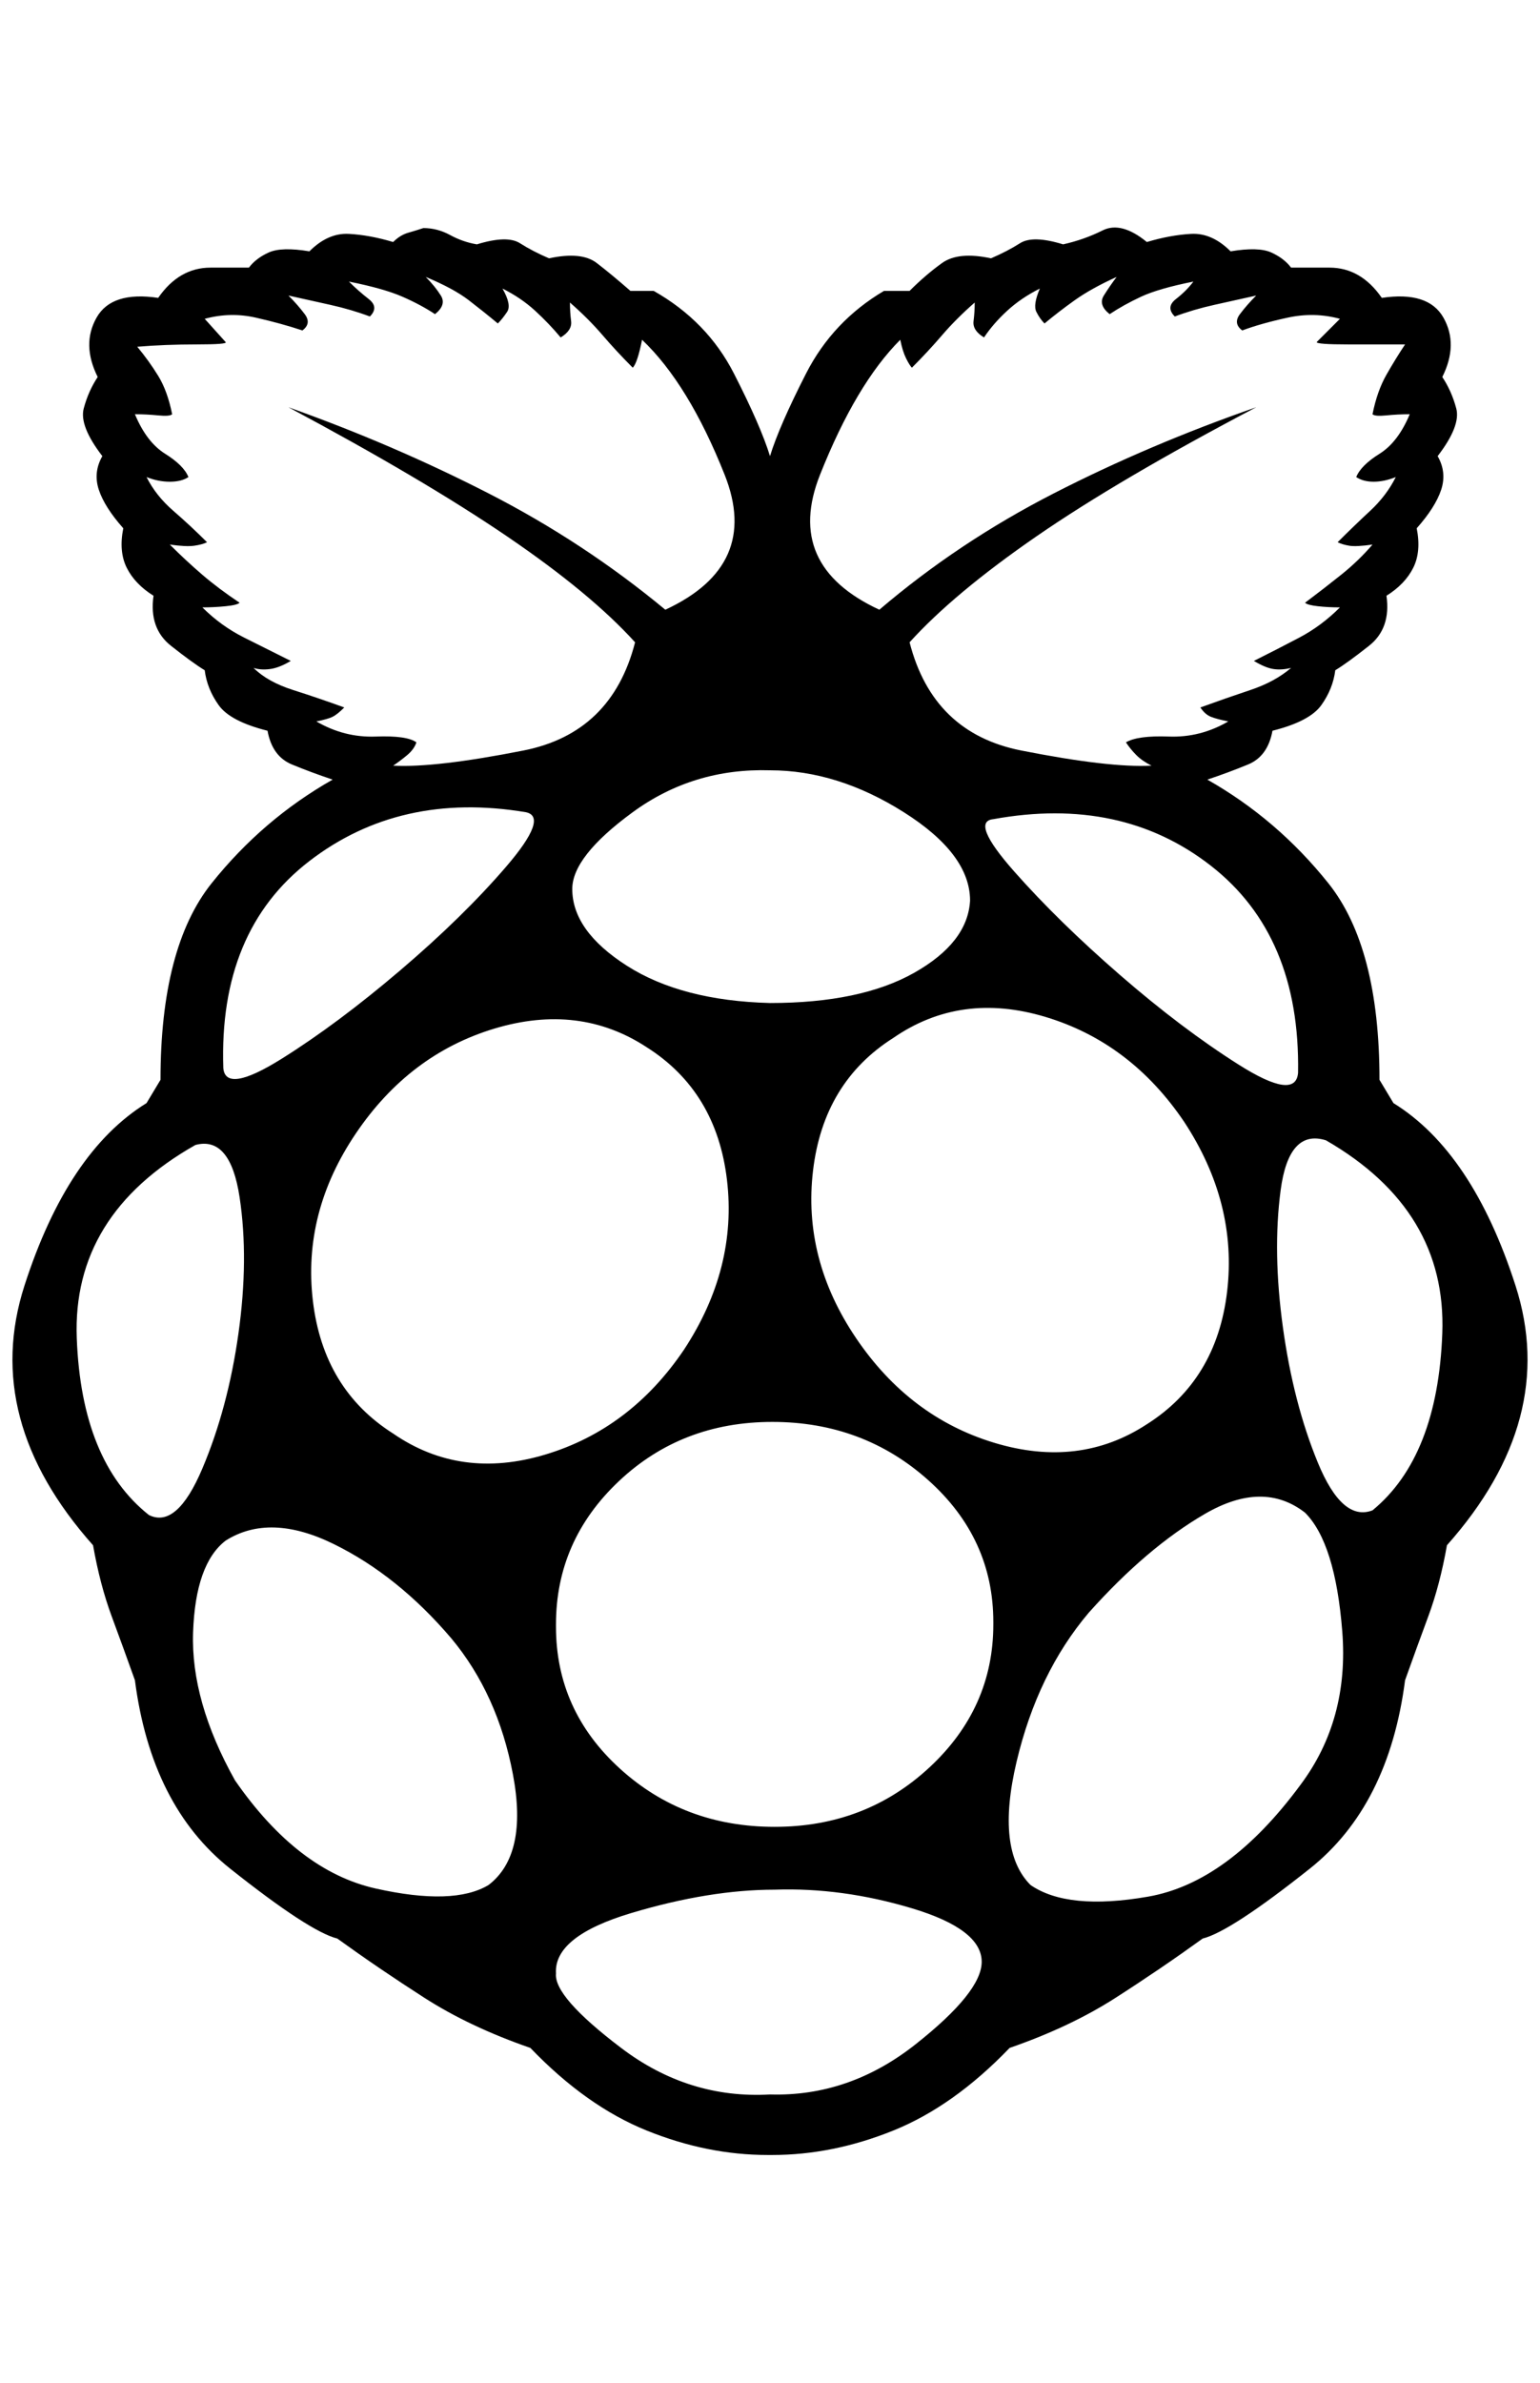 <?xml version="1.0" standalone="no"?>
<!DOCTYPE svg PUBLIC "-//W3C//DTD SVG 1.1//EN" "http://www.w3.org/Graphics/SVG/1.1/DTD/svg11.dtd" >
<svg xmlns="http://www.w3.org/2000/svg" xmlns:xlink="http://www.w3.org/1999/xlink" version="1.1" viewBox="-11 0 1324 2048">
   <path fill="currentColor"
d="M1187 948l-12 -20q0 -114 -44 -169t-104 -89q18 -6 35 -13t21 -29q32 -8 42 -22t12 -30q10 -6 29 -21t15 -43q16 -10 23 -24t3 -34q16 -18 21 -33t-3 -29q20 -26 16 -41t-12 -27q14 -28 1 -51t-53 -17q-18 -26 -45 -26h-33q-6 -8 -17 -13t-35 -1q-16 -16 -34 -15t-38 7
q-22 -18 -38 -10t-34 12q-26 -8 -37 -1t-25 13q-28 -6 -42 4t-28 24h-22q-44 26 -67 71t-31 71q-8 -26 -31 -71t-69 -71h-20q-16 -14 -29 -24t-41 -4q-14 -6 -25 -13t-37 1q-12 -2 -23 -8t-23 -6q-6 2 -13 4t-13 8q-20 -6 -38 -7t-34 15q-24 -4 -35 1t-17 13h-33
q-27 0 -45 26q-40 -6 -53 17t1 51q-8 12 -12 27t16 41q-8 14 -3 29t21 33q-4 20 3 34t23 24q-4 28 15 43t29 21q2 16 12 30t42 22q4 22 21 29t35 13q-60 34 -104 89t-44 169l-12 20q-68 42 -105 157t59 223q6 34 16 61t20 55q14 108 82 162t92 60q36 26 75 51t91 43
q48 50 100 71t104 21h2h2q52 0 104 -21t100 -71q52 -18 91 -43t75 -51q24 -6 92 -60t82 -162q10 -28 20 -55t16 -61q96 -108 59 -223t-105 -157zM1105 922q-2 24 -51 -7t-102 -77t-91 -89t-18 -45q110 -20 187 40t75 178zM763 292q2 10 5 16t5 8q14 -14 26 -28t28 -28
q0 8 -1 16t9 14q8 -12 20 -23t28 -19q-6 14 -3 20t7 10q12 -10 26 -20t36 -20q-6 8 -11 16t5 16q12 -8 27 -15t45 -13q-6 8 -15 15t-1 15q16 -6 34 -10l36 -8q-8 8 -14 16t2 14q16 -6 39 -11t45 1l-20 20q0 2 27 2h49q-8 12 -16 26t-12 34q2 2 12 1t20 -1q-10 24 -26 34
t-20 20q6 4 15 4t19 -4q-8 16 -22 29t-28 27q4 2 10 3t20 -1q-12 14 -27 26t-31 24q2 2 11 3t19 1q-16 16 -35 26t-39 20q10 6 17 7t15 -1q-14 12 -35 19t-43 15q4 6 9 8t15 4q-24 14 -51 13t-37 5q4 6 9 11t13 9q-36 2 -112 -13t-96 -93q38 -42 109 -91t189 -111
q-92 32 -174 74t-150 100q-82 -38 -51 -116t69 -116zM651 662q58 0 115 36t57 76q-2 36 -48 62t-124 26q-76 -2 -123 -32t-47 -66q0 -28 52 -66t118 -36zM261 620q10 -2 14 -4t10 -8q-22 -8 -44 -15t-34 -19q6 2 14 1t18 -7l-40 -20q-20 -10 -36 -26q10 0 20 -1t12 -3
q-18 -12 -32 -24t-28 -26q14 2 21 1t11 -3q-14 -14 -29 -27t-23 -29q10 4 20 4t16 -4q-4 -10 -20 -20t-26 -34q10 0 20 1t12 -1q-4 -20 -12 -33t-18 -25q24 -2 51 -2t25 -2l-18 -20q22 -6 44 -1t40 11q8 -6 2 -14t-14 -16l36 8q18 4 34 10q8 -8 -1 -15t-17 -15q30 6 46 13
t28 15q10 -8 5 -16t-13 -16q24 10 37 20t25 20q4 -4 8 -10t-4 -20q16 8 28 19t22 23q10 -6 9 -14t-1 -16q16 14 28 28t26 28q2 -2 4 -8t4 -16q40 38 71 116t-51 116q-70 -58 -152 -100t-172 -74q116 62 188 111t110 91q-20 78 -96 93t-112 13q6 -4 12 -9t8 -11q-8 -6 -35 -5
t-51 -13zM441 698q20 4 -17 47t-91 89t-102 76t-50 8q-4 -118 74 -178t186 -42zM117 1302q-58 -46 -62 -152t102 -166q30 -8 38 45t-1 117t-31 116t-46 40zM409 1620q-30 18 -97 3t-121 -93q-38 -68 -36 -127t28 -79q38 -24 93 3t101 81q40 48 53 117t-21 95zM327 1232
q-60 -38 -69 -114t37 -144t119 -90t131 16q60 38 69 114t-37 146q-46 68 -119 90t-131 -18zM651 1800q-70 4 -128 -40t-56 -64q-2 -32 65 -52t123 -20q58 -2 118 16t60 46q0 26 -57 71t-125 43zM843 1396q0 72 -55 123t-133 51t-133 -50t-55 -122v-1v-1q0 -72 54 -123
t132 -51t134 50t56 122v1v1zM725 1150q-46 -68 -37 -144t69 -114q58 -40 131 -18t119 90q46 70 37 146t-69 114q-58 38 -131 16t-119 -90zM1107 1534q-62 84 -131 96t-101 -10q-30 -30 -12 -106t62 -128q50 -56 100 -85t86 -1q26 26 32 102t-36 132zM1169 1298
q-26 10 -47 -41t-30 -116t-2 -118t39 -43q104 60 100 166t-60 152z" />
</svg>
